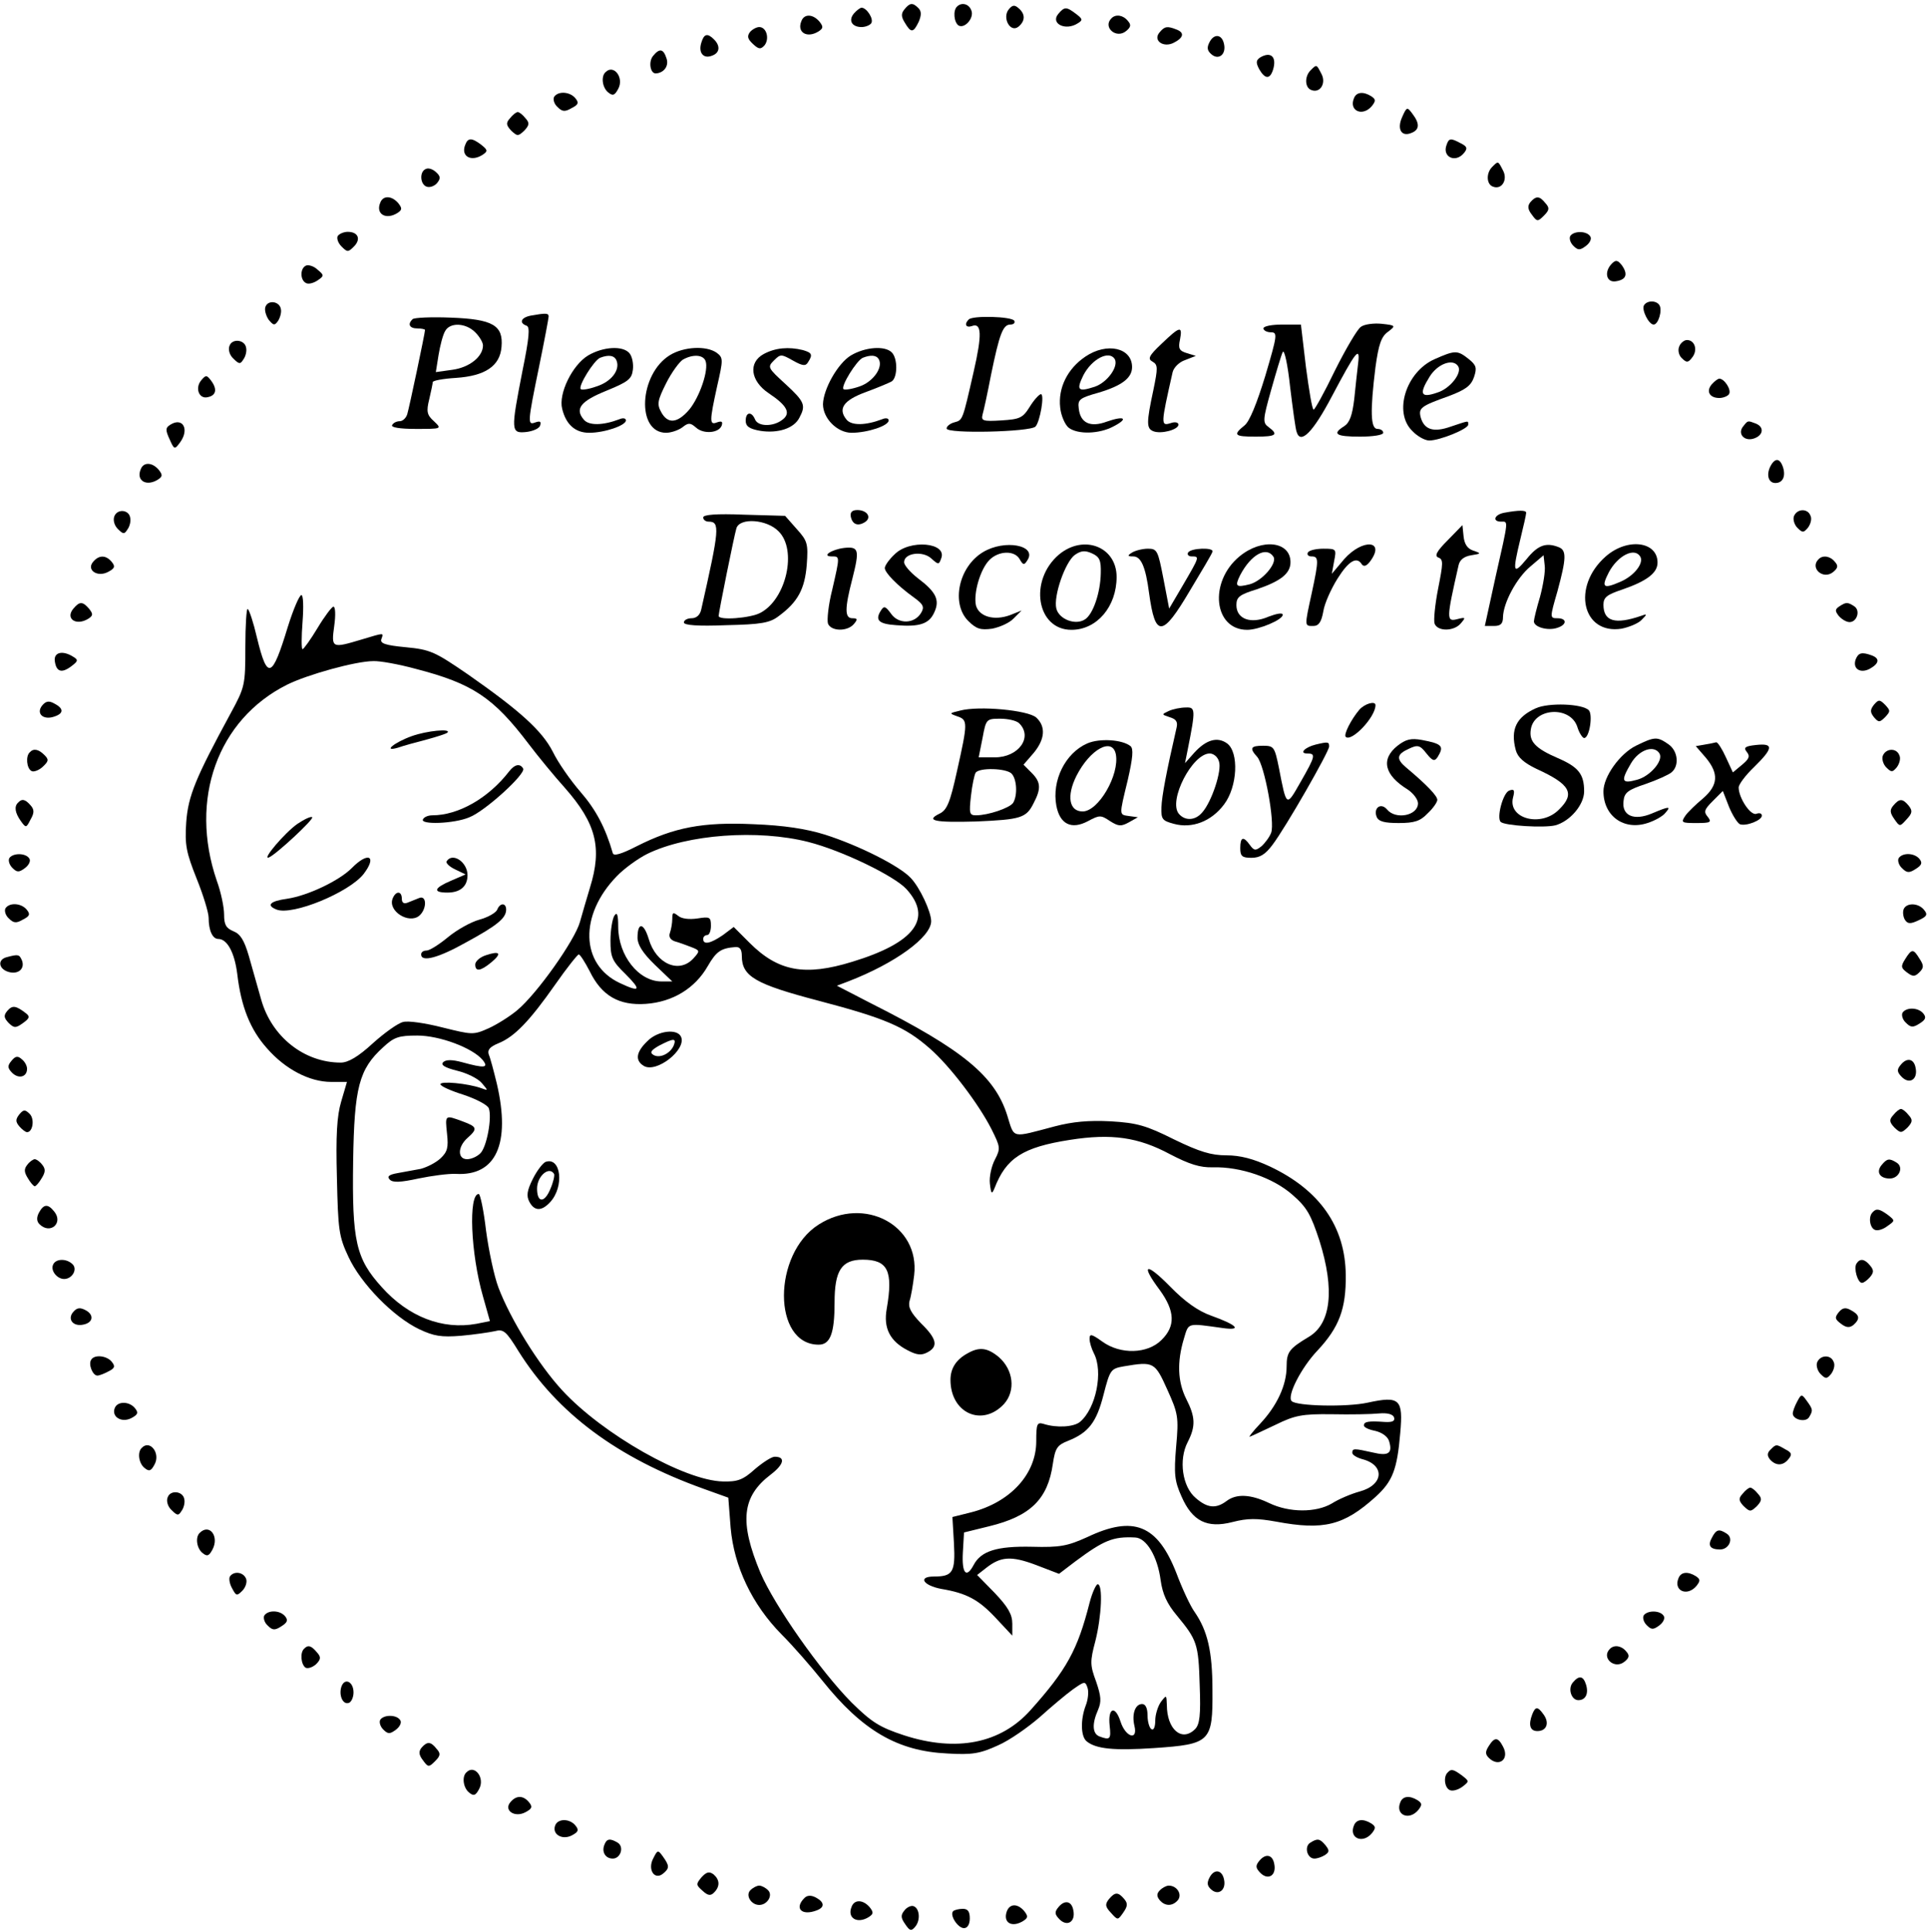 <?xml version="1.0" standalone="no"?>
<!DOCTYPE svg PUBLIC "-//W3C//DTD SVG 20010904//EN"
 "http://www.w3.org/TR/2001/REC-SVG-20010904/DTD/svg10.dtd">
<svg version="1.0" xmlns="http://www.w3.org/2000/svg"
 width="499pt" height="500pt" viewBox="0 0 499 500"
 preserveAspectRatio="xMidYMid meet">
<g transform="translate(0,500) scale(0.1,-0.1)"
fill="#000000" stroke="none">
<path d="M2341 4976 c-9 -11 -9 -19 1 -35 16 -27 22 -26 36 3 7 17 7 27 -1 35
-15 15 -22 14 -36 -3z"/>
<path d="M2477 4983 c-11 -10 -8 -41 4 -49 16 -9 41 20 33 39 -6 17 -25 22
-37 10z"/>
<path d="M2611 4976 c-18 -22 4 -62 25 -45 18 15 18 33 0 48 -10 9 -16 8 -25
-3z"/>
<path d="M2210 4965 c-15 -18 -5 -35 20 -35 10 0 22 5 25 10 7 11 -12 40 -25
40 -4 0 -13 -7 -20 -15z"/>
<path d="M2739 4964 c-21 -25 19 -45 51 -24 13 8 12 11 -5 24 -25 19 -30 19
-46 0z"/>
<path d="M2074 4945 c-12 -29 15 -45 45 -26 12 8 12 12 2 25 -17 20 -40 21
-47 1z"/>
<path d="M2877 4953 c-24 -23 12 -55 38 -33 12 10 13 16 4 26 -12 15 -31 18
-42 7z"/>
<path d="M1941 4917 c-8 -11 -6 -18 8 -31 15 -14 20 -14 30 -3 13 17 5 47 -14
47 -7 0 -18 -6 -24 -13z"/>
<path d="M3001 4916 c-18 -21 11 -41 38 -26 25 13 27 26 5 34 -23 9 -30 8 -43
-8z"/>
<path d="M1815 4889 c-8 -26 6 -42 28 -33 20 7 22 25 5 42 -17 17 -26 15 -33
-9z"/>
<path d="M3131 4892 c-8 -15 -7 -23 5 -33 18 -15 38 0 32 27 -5 25 -25 28 -37
6z"/>
<path d="M1690 4855 c-12 -15 -7 -45 7 -45 21 1 35 19 28 39 -8 25 -18 27 -35
6z"/>
<path d="M3261 4851 c-10 -7 -11 -13 -2 -30 15 -26 28 -27 36 -1 10 33 -6 48
-34 31z"/>
<path d="M3392 4818 c-16 -16 -15 -45 2 -51 23 -9 39 18 26 42 -13 25 -12 25
-28 9z"/>
<path d="M1567 4813 c-12 -11 -8 -40 7 -52 12 -10 17 -8 26 9 16 29 -12 65
-33 43z"/>
<path d="M1434 4749 c-3 -6 0 -18 9 -26 12 -12 19 -13 36 -3 18 9 20 14 10 26
-14 17 -45 19 -55 3z"/>
<path d="M3504 4745 c-13 -32 23 -48 47 -19 10 13 10 17 -2 25 -21 13 -39 11
-45 -6z"/>
<path d="M3629 4697 c-14 -31 -2 -52 24 -41 21 8 22 24 3 49 -14 19 -15 19
-27 -8z"/>
<path d="M1320 4694 c-11 -12 -10 -18 3 -32 16 -15 18 -15 34 0 13 14 14 20 3
32 -7 9 -16 16 -20 16 -4 0 -13 -7 -20 -16z"/>
<path d="M1204 4625 c-12 -30 16 -45 46 -25 13 9 12 12 -4 25 -25 19 -35 19
-42 0z"/>
<path d="M3744 4625 c-12 -31 23 -48 45 -21 10 12 8 17 -8 25 -26 14 -31 14
-37 -4z"/>
<path d="M3862 4568 c-16 -16 -15 -45 2 -51 23 -9 39 18 26 42 -13 25 -12 25
-28 9z"/>
<path d="M1103 4563 c-18 -6 -16 -40 1 -46 8 -3 20 1 27 9 10 12 9 18 -2 28
-8 8 -20 12 -26 9z"/>
<path d="M984 4475 c-12 -29 15 -45 45 -26 12 8 12 12 2 25 -17 20 -40 21 -47
1z"/>
<path d="M3961 4477 c-8 -10 -7 -19 4 -33 13 -18 15 -18 31 -2 14 14 15 20 4
32 -15 19 -24 20 -39 3z"/>
<path d="M874 4389 c-3 -6 1 -18 10 -27 15 -15 17 -15 32 0 19 19 11 38 -16
38 -10 0 -22 -5 -26 -11z"/>
<path d="M4064 4389 c-3 -6 0 -17 8 -25 12 -12 17 -12 32 -1 11 8 16 19 12 25
-9 15 -43 15 -52 1z"/>
<path d="M4172 4318 c-21 -21 -15 -50 10 -46 27 4 32 18 16 41 -11 14 -16 15
-26 5z"/>
<path d="M793 4313 c-17 -6 -17 -39 0 -46 7 -3 20 1 30 8 16 11 16 13 -1 27
-9 9 -23 13 -29 11z"/>
<path d="M687 4206 c-3 -8 1 -22 8 -33 13 -16 16 -16 25 -3 5 8 9 22 7 30 -3
20 -33 25 -40 6z"/>
<path d="M4255 4210 c-7 -11 12 -50 25 -50 12 0 23 37 15 50 -8 13 -32 13 -40
0z"/>
<path d="M1373 4183 c-25 -5 -30 -19 -10 -26 9 -3 7 -30 -11 -118 -30 -154
-30 -161 10 -157 17 2 34 9 36 17 3 10 0 12 -12 8 -21 -8 -21 -3 9 143 14 68
25 127 25 131 0 9 -8 9 -47 2z"/>
<path d="M1068 4174 c-14 -13 -8 -24 12 -24 11 0 20 -2 20 -4 0 -8 -41 -202
-46 -218 -3 -10 -12 -18 -19 -18 -8 0 -17 -4 -20 -10 -4 -6 19 -10 61 -10 68
0 68 0 47 20 -18 16 -20 25 -12 57 5 21 9 41 9 44 0 4 27 9 60 11 76 5 114 31
118 80 5 56 -22 72 -132 76 -50 2 -94 0 -98 -4z m162 -34 c11 -11 20 -26 20
-34 0 -29 -35 -57 -79 -63 l-43 -6 7 44 c4 24 11 52 17 62 12 23 53 22 78 -3z"/>
<path d="M2507 4173 c-12 -12 -7 -22 8 -17 26 10 27 -22 5 -118 -29 -127 -28
-125 -50 -131 -11 -3 -20 -10 -20 -16 0 -14 216 -9 230 5 12 13 24 84 14 84
-5 -1 -18 -15 -29 -33 -18 -29 -26 -32 -73 -35 -48 -3 -53 -1 -49 15 3 10 13
56 22 103 22 107 31 130 50 130 9 0 13 5 10 10 -7 11 -108 14 -118 3z"/>
<path d="M3522 4154 c-9 -6 -39 -57 -67 -113 -27 -56 -52 -101 -55 -101 -4 0
-12 50 -20 110 l-13 110 -48 0 c-27 0 -49 -4 -49 -10 0 -5 9 -10 19 -10 18 0
17 -7 -14 -112 -22 -72 -41 -119 -54 -129 -31 -25 -26 -29 29 -29 53 0 60 5
33 25 -15 11 -15 18 7 96 13 46 26 90 30 98 4 8 13 -33 19 -90 7 -57 14 -110
17 -117 10 -33 42 -1 91 92 62 117 74 133 68 85 -2 -19 -7 -60 -10 -92 -5 -42
-12 -61 -26 -70 -32 -20 -22 -27 41 -27 33 0 60 4 60 10 0 6 -7 10 -15 10 -18
0 -19 47 -5 160 8 58 15 79 32 91 21 16 21 17 -16 21 -20 2 -45 -1 -54 -8z"/>
<path d="M3006 4110 c-33 -31 -36 -39 -23 -46 14 -8 14 -16 2 -74 -18 -84 -18
-99 0 -106 20 -8 65 4 65 17 0 6 -9 8 -20 4 -26 -8 -26 -5 5 132 3 12 17 26
32 31 l28 11 -23 7 c-20 6 -23 12 -18 35 7 37 0 35 -48 -11z"/>
<path d="M594 4105 c-4 -9 0 -24 10 -33 15 -15 18 -15 26 -2 6 8 9 22 7 30 -3
21 -36 25 -43 5z"/>
<path d="M4346 4103 c-4 -9 -1 -23 7 -30 12 -12 16 -12 26 1 16 19 8 46 -13
46 -7 0 -17 -8 -20 -17z"/>
<path d="M1522 4080 c-41 -25 -77 -99 -67 -138 10 -41 34 -62 70 -62 40 0 95
19 95 32 0 6 -8 7 -17 3 -42 -16 -79 -17 -92 -1 -24 28 -8 48 59 75 56 23 65
30 68 54 2 16 -2 35 -9 43 -17 20 -68 17 -107 -6z m74 -14 c9 -24 -14 -54 -52
-66 -19 -7 -38 -10 -41 -7 -7 8 34 74 50 81 23 9 38 6 43 -8z"/>
<path d="M1734 4081 c-80 -49 -88 -201 -10 -201 12 0 31 6 42 14 16 13 21 12
36 -1 19 -17 59 -14 66 6 3 10 0 12 -12 8 -20 -8 -20 2 0 93 16 70 16 74 -1
87 -27 19 -85 16 -121 -6z m92 -15 c9 -23 -15 -93 -42 -126 -31 -36 -56 -38
-73 -6 -11 20 -9 30 13 74 14 28 34 55 43 61 26 15 53 13 59 -3z"/>
<path d="M1977 4084 c-41 -22 -35 -70 13 -102 48 -32 58 -52 34 -69 -24 -18
-63 -17 -70 2 -9 21 -24 19 -24 -4 0 -14 9 -21 38 -26 45 -7 87 6 101 34 17
32 14 41 -36 87 -46 42 -47 44 -30 61 17 17 19 17 49 0 25 -14 33 -15 39 -5
13 20 11 25 -13 32 -37 9 -71 6 -101 -10z"/>
<path d="M2202 4080 c-34 -21 -71 -87 -72 -126 0 -37 37 -74 74 -74 41 0 96
18 96 32 0 6 -8 7 -17 3 -42 -16 -79 -17 -92 -1 -23 28 -8 50 49 71 30 11 61
24 68 28 15 10 16 59 0 75 -18 18 -69 14 -106 -8z m72 -9 c13 -21 -14 -59 -49
-71 -20 -7 -39 -10 -42 -7 -7 8 34 74 50 81 20 8 35 7 41 -3z"/>
<path d="M2809 4077 c-46 -31 -71 -81 -65 -132 2 -21 13 -45 22 -52 24 -18 79
-16 115 3 41 21 30 29 -16 13 -43 -16 -69 -4 -73 34 -3 23 2 27 52 41 60 18
86 38 86 66 0 50 -65 65 -121 27z m76 -6 c11 -19 -19 -61 -52 -72 -43 -14 -48
-9 -29 30 22 42 66 65 81 42z"/>
<path d="M3712 4070 c-73 -33 -106 -137 -57 -185 13 -14 33 -25 44 -25 28 0
101 30 101 41 0 11 3 11 -45 -5 -45 -16 -69 -8 -78 24 -6 24 0 29 73 55 42 16
57 26 65 49 8 24 6 31 -14 47 -29 23 -35 23 -89 -1z m62 -18 c11 -17 -21 -58
-54 -68 -43 -15 -48 -4 -20 41 21 34 61 48 74 27z"/>
<path d="M521 4016 c-17 -20 -6 -49 16 -44 22 4 26 20 10 42 -12 16 -14 16
-26 2z"/>
<path d="M4430 4005 c-15 -18 -5 -35 20 -35 10 0 22 5 25 10 7 11 -12 40 -25
40 -4 0 -13 -7 -20 -15z"/>
<path d="M441 3901 c-13 -8 -13 -14 -2 -38 12 -27 13 -27 27 -8 25 34 7 66
-25 46z"/>
<path d="M4512 3897 c-16 -19 2 -40 27 -32 25 8 28 30 5 39 -21 8 -20 8 -32
-7z"/>
<path d="M4582 3793 c-11 -22 -5 -43 13 -43 19 0 27 17 20 40 -8 25 -21 26
-33 3z"/>
<path d="M364 3785 c-12 -29 15 -45 45 -26 12 8 12 12 2 25 -17 20 -40 21 -47
1z"/>
<path d="M296 3664 c-4 -10 0 -24 9 -33 14 -14 17 -14 25 -1 6 8 9 22 7 30 -3
21 -33 24 -41 4z"/>
<path d="M2202 3663 c4 -20 18 -26 37 -14 18 12 5 31 -20 31 -14 0 -19 -6 -17
-17z"/>
<path d="M3893 3673 c-26 -5 -31 -23 -8 -23 19 0 20 8 -14 -142 l-28 -128 24
0 c17 0 23 6 23 23 1 37 35 101 71 131 l34 29 3 -27 c2 -14 -4 -50 -12 -80 -9
-30 -16 -59 -16 -64 0 -15 36 -25 60 -17 26 8 26 25 1 25 -20 0 -20 1 0 70 23
85 24 106 3 114 -33 13 -54 5 -83 -31 -35 -42 -37 -35 -16 52 8 33 15 63 15
68 0 7 -19 7 -57 0z"/>
<path d="M4643 3664 c-3 -8 1 -22 9 -30 13 -13 16 -13 27 0 7 9 11 23 7 31 -7
20 -35 19 -43 -1z"/>
<path d="M1820 3661 c0 -6 6 -11 14 -11 30 0 28 -19 -19 -227 -3 -15 -13 -23
-25 -23 -11 0 -20 -5 -20 -11 0 -7 35 -10 109 -7 92 2 114 6 137 24 49 36 67
70 72 132 4 55 2 62 -26 93 l-30 34 -106 3 c-72 3 -106 0 -106 -7z m195 -36
c49 -48 20 -176 -47 -211 -26 -14 -108 -20 -108 -8 0 9 40 207 46 227 9 28 79
23 109 -8z"/>
<path d="M3747 3602 c-29 -29 -35 -41 -24 -45 13 -5 12 -15 -1 -81 -8 -41 -12
-82 -9 -90 8 -21 51 -20 68 1 13 15 12 16 -8 11 -30 -8 -30 -2 2 139 3 14 14
23 33 26 26 4 26 5 5 12 -15 5 -23 17 -25 37 l-3 29 -38 -39z"/>
<path d="M2185 3582 c-33 -4 -60 -22 -32 -22 21 0 21 1 1 -86 -10 -39 -14 -79
-11 -88 8 -20 50 -21 67 -1 10 12 10 15 -4 15 -20 0 -20 25 0 102 19 75 17 84
-21 80z"/>
<path d="M2315 3565 c-14 -13 -25 -29 -25 -35 0 -12 32 -45 75 -76 25 -18 28
-25 19 -40 -17 -29 -59 -30 -78 -2 -14 19 -18 21 -26 8 -16 -25 -6 -35 40 -38
61 -5 85 4 98 33 15 32 5 53 -43 89 -19 15 -35 33 -35 41 0 24 48 30 70 10 19
-17 20 -17 26 0 16 41 -82 50 -121 10z"/>
<path d="M2544 3571 c-63 -38 -83 -133 -38 -178 21 -21 32 -24 62 -20 20 4 45
15 56 27 l20 20 -30 -12 c-41 -15 -80 -4 -88 25 -7 31 11 94 35 118 24 24 65
25 78 2 9 -16 12 -16 20 -3 26 39 -59 55 -115 21z"/>
<path d="M2741 3565 c-79 -67 -58 -195 32 -195 66 0 117 60 117 137 0 78 -85
111 -149 58z m108 -49 c-1 -50 -20 -106 -41 -119 -24 -16 -67 0 -74 28 -8 32
23 121 48 139 16 11 26 12 44 4 20 -9 24 -18 23 -52z"/>
<path d="M3208 3560 c-80 -66 -67 -190 20 -190 30 0 92 26 92 39 0 6 -16 3
-37 -5 -46 -20 -83 -6 -83 30 0 21 8 27 53 41 62 21 87 41 87 70 0 54 -74 63
-132 15z m88 -1 c10 -17 -29 -62 -61 -71 -36 -9 -40 -6 -25 24 28 53 68 75 86
47z"/>
<path d="M3479 3553 l-32 -38 6 33 c6 31 6 32 -28 32 -18 0 -37 -4 -40 -10 -3
-5 1 -10 9 -10 19 0 20 -7 1 -95 -19 -87 -19 -85 4 -85 14 0 21 10 26 38 3 20
20 58 37 85 29 46 50 58 63 36 5 -6 12 -4 21 8 41 55 -19 60 -67 6z"/>
<path d="M4156 3560 c-89 -78 -61 -203 41 -187 20 4 44 14 52 23 15 15 14 16
-2 10 -67 -23 -97 -14 -97 29 0 19 9 26 48 39 64 22 92 43 92 70 0 55 -78 65
-134 16z m89 0 c11 -17 -16 -51 -52 -66 -44 -19 -49 -14 -29 25 23 43 66 65
81 41z"/>
<path d="M2930 3570 c-13 -8 -12 -10 3 -10 20 0 32 -26 41 -95 16 -116 34
-115 106 7 30 50 57 95 58 100 5 12 -56 10 -63 -2 -3 -5 1 -10 9 -10 21 0 21
0 -21 -72 l-37 -63 -15 78 c-14 72 -16 77 -40 77 -14 0 -33 -5 -41 -10z"/>
<path d="M241 3546 c-18 -21 11 -41 39 -26 17 9 19 14 9 26 -15 18 -33 18 -48
0z"/>
<path d="M4707 3553 c-24 -23 12 -55 38 -33 12 10 13 16 4 26 -12 15 -31 18
-42 7z"/>
<path d="M745 3378 c-41 -135 -53 -139 -80 -28 -9 39 -20 72 -24 74 -3 2 -6
-42 -6 -98 0 -99 -1 -104 -38 -172 -90 -166 -110 -213 -115 -282 -4 -59 0 -78
27 -146 17 -42 31 -88 31 -101 0 -33 10 -55 25 -55 23 0 42 -35 49 -90 10 -86
34 -145 77 -193 47 -54 110 -87 166 -87 l41 0 -15 -51 c-11 -37 -14 -88 -11
-197 3 -135 5 -152 30 -205 32 -69 116 -155 183 -187 38 -18 57 -21 108 -17
34 3 74 9 88 12 22 6 29 0 61 -52 101 -161 256 -276 479 -356 l64 -23 6 -78
c9 -100 55 -198 132 -276 30 -30 77 -84 105 -119 104 -130 195 -183 324 -189
65 -4 85 0 131 21 30 13 78 47 108 73 30 27 68 59 86 72 30 21 32 22 38 3 3
-10 1 -30 -5 -45 -14 -37 -13 -81 3 -93 24 -19 69 -24 174 -17 146 10 152 16
151 150 0 101 -13 154 -46 202 -11 15 -32 60 -47 100 -49 126 -111 151 -231
94 -51 -23 -70 -27 -143 -25 -91 2 -132 -11 -151 -47 -19 -36 -31 -22 -28 32
l3 52 65 16 c107 26 152 70 165 162 6 40 11 48 39 59 53 21 74 48 92 119 17
66 19 68 53 74 77 13 80 11 112 -60 28 -62 30 -71 23 -148 -6 -71 -4 -89 14
-129 28 -64 66 -83 132 -66 39 10 63 10 113 1 123 -23 175 -10 257 64 44 40
56 70 64 165 8 88 -1 97 -84 79 -54 -12 -185 -9 -197 4 -13 13 25 87 67 131
56 60 74 108 73 195 -1 125 -67 220 -196 281 -43 20 -77 29 -113 29 -39 0 -69
9 -135 41 -72 36 -96 43 -164 47 -58 3 -99 -1 -145 -13 -114 -30 -104 -33
-123 28 -32 102 -114 170 -352 290 l-89 46 29 11 c122 47 215 115 215 156 0
24 -29 87 -53 112 -29 31 -134 84 -222 112 -48 15 -106 24 -185 27 -131 6
-205 -8 -302 -57 -41 -21 -60 -26 -62 -18 -19 66 -44 113 -84 159 -26 30 -58
76 -71 103 -28 55 -86 107 -219 200 -86 59 -98 65 -162 71 -53 5 -67 10 -63
21 6 17 9 17 -51 -1 -77 -23 -79 -23 -71 35 4 28 3 50 -2 50 -4 0 -23 -25 -41
-55 -18 -30 -36 -55 -39 -55 -3 0 -3 32 0 70 3 40 2 70 -3 70 -5 0 -21 -37
-35 -82z m331 -109 c147 -38 201 -74 292 -194 25 -33 67 -84 94 -114 81 -92
97 -155 65 -258 -8 -27 -20 -67 -26 -89 -13 -47 -111 -186 -163 -229 -18 -15
-51 -36 -73 -46 -40 -18 -43 -17 -120 2 -43 11 -89 18 -102 14 -13 -3 -48 -28
-78 -55 -38 -35 -64 -50 -83 -50 -95 0 -179 67 -206 163 -9 31 -23 82 -32 113
-12 41 -22 57 -40 64 -19 8 -24 17 -24 43 0 19 -8 58 -19 88 -72 210 2 417
182 507 52 26 178 61 223 61 16 1 66 -8 110 -20z m1016 -448 c87 -22 223 -88
254 -122 69 -76 21 -139 -140 -188 -123 -38 -192 -25 -266 49 l-41 41 -28 -21
c-32 -22 -51 -26 -51 -10 0 6 5 10 10 10 6 0 10 11 10 24 0 23 -3 24 -35 19
-21 -3 -41 -1 -50 7 -13 10 -15 9 -15 -8 0 -11 -3 -27 -6 -36 -4 -10 1 -18 12
-22 11 -3 30 -10 43 -15 23 -9 23 -10 6 -29 -37 -41 -97 -15 -116 50 -13 43
-29 44 -29 3 0 -18 14 -40 45 -70 l45 -43 -28 0 c-59 0 -112 67 -112 142 0 31
-3 39 -10 28 -5 -8 -10 -37 -10 -64 0 -43 4 -53 39 -87 42 -42 38 -48 -15 -23
-102 48 -105 176 -8 276 19 20 55 46 79 58 104 51 287 64 417 31z m-172 -295
c0 -53 35 -73 199 -116 171 -45 223 -67 287 -123 52 -45 127 -144 160 -209 23
-46 24 -50 9 -79 -9 -17 -15 -45 -13 -62 3 -27 5 -29 12 -12 30 78 73 106 195
125 108 17 177 7 259 -37 50 -26 78 -35 111 -34 72 2 156 -27 206 -71 38 -33
48 -52 70 -119 40 -127 30 -215 -28 -249 -50 -30 -57 -39 -57 -76 0 -49 -25
-102 -68 -148 -20 -21 -32 -37 -27 -34 6 2 35 16 67 31 49 24 68 28 145 27 48
-1 103 0 122 2 22 2 36 -2 39 -10 3 -10 -4 -13 -24 -12 -42 3 -54 1 -54 -9 0
-5 13 -11 29 -14 17 -4 32 -14 36 -26 10 -32 -1 -40 -42 -30 -49 11 -53 11
-53 -1 0 -5 11 -12 25 -16 60 -15 57 -67 -6 -84 -22 -6 -55 -20 -72 -31 -41
-24 -110 -24 -162 1 -48 23 -85 25 -111 5 -27 -20 -49 -18 -79 8 -35 29 -45
99 -21 145 21 41 20 65 -4 112 -22 44 -24 95 -6 155 13 43 7 41 101 28 51 -7
37 8 -30 32 -34 12 -68 36 -107 76 -63 64 -77 58 -26 -10 39 -54 41 -93 4
-129 -36 -36 -106 -38 -153 -4 -28 20 -33 21 -33 7 0 -9 5 -25 11 -37 25 -47
6 -143 -36 -178 -16 -13 -60 -16 -94 -5 -17 5 -19 0 -19 -45 0 -85 -67 -158
-169 -184 l-48 -12 4 -68 c4 -75 -3 -86 -52 -86 -42 0 -28 -23 19 -32 66 -11
97 -28 141 -75 l43 -46 0 31 c0 24 -11 43 -45 79 l-46 47 23 18 c38 30 65 32
129 8 l60 -23 42 32 c74 55 98 65 155 62 29 -1 58 -49 66 -111 5 -35 16 -60
42 -91 52 -63 56 -73 59 -180 3 -78 0 -102 -12 -114 -34 -34 -73 -1 -73 63 -1
26 -1 26 -15 8 -8 -11 -15 -33 -15 -49 0 -16 -4 -26 -10 -22 -5 3 -10 19 -10
36 0 18 -5 29 -14 29 -18 0 -27 -26 -20 -56 10 -40 -23 -30 -36 11 -14 43 -33
35 -28 -11 4 -35 1 -38 -26 -28 -19 7 -20 33 -4 69 9 21 8 35 -5 73 -16 43
-16 52 -2 105 16 63 20 147 6 147 -4 0 -14 -21 -21 -48 -31 -122 -59 -173
-153 -278 -77 -86 -191 -109 -327 -65 -64 21 -84 34 -136 85 -81 82 -199 250
-236 336 -55 132 -48 197 27 254 34 26 39 46 10 46 -8 0 -31 -15 -51 -32 -31
-28 -45 -33 -83 -32 -99 2 -311 122 -416 236 -61 66 -134 184 -165 266 -11 29
-25 95 -32 147 -6 52 -15 95 -19 95 -27 0 -21 -154 11 -265 l18 -64 -35 -7
c-88 -16 -176 18 -245 95 -67 74 -77 119 -74 326 3 191 15 238 78 295 28 26
40 30 88 30 58 0 143 -32 169 -63 17 -21 5 -22 -53 -6 -26 7 -42 7 -49 0 -7
-7 4 -14 36 -22 25 -6 54 -20 64 -32 17 -20 17 -20 -2 -13 -34 12 -105 19
-105 10 0 -5 27 -17 59 -27 33 -11 62 -26 66 -35 9 -23 -5 -101 -22 -117 -8
-8 -23 -15 -34 -15 -25 0 -25 32 1 55 27 24 25 29 -13 43 -46 17 -45 17 -40
-32 4 -36 1 -47 -17 -64 -13 -12 -36 -23 -51 -27 -16 -3 -43 -8 -60 -11 -23
-4 -28 -9 -20 -17 8 -8 28 -7 74 3 34 7 78 13 97 12 104 -6 142 78 106 233 -8
33 -17 67 -21 76 -4 12 3 20 25 29 42 17 81 58 147 152 30 43 58 78 61 78 4
-1 16 -20 28 -43 31 -64 76 -90 146 -85 69 5 127 40 160 98 22 38 34 46 71 49
12 1 17 -6 17 -23z"/>
<path d="M1066 3095 c-45 -16 -77 -42 -36 -30 14 5 47 14 74 21 26 7 51 15 54
18 11 11 -53 5 -92 -9z"/>
<path d="M1318 3004 c-54 -70 -132 -114 -199 -114 -10 0 -21 -4 -24 -10 -10
-15 81 -12 120 5 41 16 147 113 139 126 -8 14 -22 11 -36 -7z"/>
<path d="M770 2868 c-33 -23 -94 -95 -74 -87 18 7 117 99 112 104 -3 3 -20 -5
-38 -17z"/>
<path d="M910 2753 c-32 -32 -113 -71 -167 -79 -44 -6 -55 -17 -27 -28 41 -16
187 44 225 92 36 47 12 59 -31 15z"/>
<path d="M1156 2771 c-3 -4 7 -14 22 -21 l27 -13 -37 -16 c-45 -19 -49 -31
-10 -31 33 0 52 16 52 45 0 34 -39 60 -54 36z"/>
<path d="M1016 2674 c-12 -32 42 -66 69 -44 20 17 20 54 0 46 -8 -3 -22 -9
-30 -12 -10 -4 -15 0 -15 10 0 21 -16 21 -24 0z"/>
<path d="M1287 2646 c-3 -8 -24 -20 -46 -26 -22 -6 -58 -26 -81 -45 -23 -19
-48 -35 -56 -35 -8 0 -14 -4 -14 -10 0 -21 45 -9 116 31 81 44 104 63 104 85
0 18 -16 18 -23 0z"/>
<path d="M1258 2528 c-16 -5 -28 -16 -28 -24 0 -19 13 -18 41 5 29 24 23 31
-13 19z"/>
<path d="M1675 2305 c-29 -28 -32 -50 -8 -64 33 -18 109 42 96 75 -9 23 -61
17 -88 -11z m69 -10 c-9 -22 -37 -35 -53 -25 -10 6 -6 12 15 24 37 19 45 20
38 1z"/>
<path d="M1412 1993 c-7 -3 -22 -22 -33 -44 -15 -30 -17 -44 -9 -59 13 -25 32
-25 54 -1 37 40 28 118 -12 104z m22 -31 c2 -4 -2 -22 -10 -40 -15 -36 -34
-35 -34 2 0 32 31 59 44 38z"/>
<path d="M2119 1831 c-120 -76 -120 -311 0 -311 30 0 41 30 41 109 0 83 18
111 73 111 65 0 79 -29 62 -127 -9 -50 8 -84 55 -108 23 -12 35 -13 50 -5 29
15 25 35 -16 75 -27 28 -34 42 -30 58 4 12 9 42 12 67 15 129 -129 206 -247
131z"/>
<path d="M2505 1498 c-30 -16 -45 -39 -45 -69 0 -87 83 -123 139 -62 30 34 24
88 -14 121 -29 24 -50 27 -80 10z"/>
<path d="M190 3425 c-22 -26 7 -46 39 -26 12 8 12 12 2 25 -17 20 -25 20 -41
1z"/>
<path d="M4761 3431 c-12 -8 -12 -12 -2 -25 8 -9 20 -16 28 -16 19 0 29 30 12
41 -17 11 -21 11 -38 0z"/>
<path d="M142 3288 c4 -27 18 -31 43 -12 17 13 18 16 5 24 -28 18 -52 12 -48
-12z"/>
<path d="M4803 3294 c-9 -24 11 -38 36 -25 25 14 27 27 5 35 -25 9 -34 7 -41
-10z"/>
<path d="M109 3174 c-16 -20 2 -38 30 -29 26 8 27 21 2 34 -14 8 -22 7 -32 -5z"/>
<path d="M4850 3176 c-10 -13 -10 -19 0 -32 12 -14 15 -14 29 0 14 15 14 17 0
32 -14 14 -17 14 -29 0z"/>
<path d="M3518 3163 c-21 -25 -41 -64 -35 -70 15 -14 77 51 77 82 0 12 -28 4
-42 -12z"/>
<path d="M3975 3167 c-51 -23 -66 -55 -52 -108 5 -19 21 -33 54 -49 88 -40
100 -64 58 -105 -46 -47 -133 -24 -119 31 5 19 3 23 -10 18 -16 -6 -33 -70
-22 -81 10 -10 112 -16 141 -9 38 10 75 53 75 88 0 45 -15 63 -68 86 -58 25
-75 43 -70 74 8 56 101 62 120 8 5 -17 14 -30 18 -30 14 0 23 61 12 72 -17 17
-104 20 -137 5z"/>
<path d="M2485 3161 c-29 -7 -29 -7 -7 -15 27 -9 27 -16 -1 -141 -18 -82 -26
-102 -46 -111 -36 -18 -12 -23 95 -20 116 5 130 9 149 47 20 38 19 55 -5 79
l-21 21 26 30 c30 36 32 69 7 92 -21 19 -148 31 -197 18z m153 -33 c36 -36 -2
-88 -63 -88 l-42 0 10 50 c9 49 10 50 46 50 20 0 42 -5 49 -12z m-20 -130 c14
-14 16 -57 4 -76 -9 -13 -64 -32 -96 -32 -17 0 -18 5 -13 50 3 28 9 55 12 60
9 14 79 12 93 -2z"/>
<path d="M3025 3160 c-19 -9 -19 -9 2 -16 17 -5 22 -12 18 -28 -26 -113 -38
-176 -39 -205 -1 -31 2 -35 32 -43 47 -13 97 6 130 50 35 46 39 135 8 158 -25
18 -54 10 -85 -24 l-24 -27 7 35 c21 105 20 110 -5 109 -13 0 -33 -4 -44 -9z
m130 -131 c8 -23 -19 -104 -43 -131 -18 -22 -45 -23 -61 -4 -28 34 35 156 80
156 10 0 21 -9 24 -21z"/>
<path d="M2814 3076 c-57 -25 -92 -96 -80 -161 9 -48 39 -63 82 -40 30 16 33
16 57 0 22 -14 29 -14 49 -3 l23 13 -22 3 c-27 4 -27 -1 -4 94 13 57 15 80 7
87 -21 17 -80 21 -112 7z m74 -28 c10 -53 -45 -148 -86 -148 -35 0 -42 40 -16
92 35 69 93 101 102 56z"/>
<path d="M3617 3070 c-44 -35 -34 -76 26 -113 15 -10 27 -26 27 -36 0 -32 -58
-43 -80 -16 -16 19 -36 4 -27 -19 5 -12 20 -16 57 -16 41 0 56 5 75 25 14 13
25 29 25 35 0 10 -26 38 -81 84 -26 22 -24 34 7 48 23 11 29 10 46 -12 16 -20
21 -21 29 -9 17 28 12 34 -41 44 -28 5 -41 2 -63 -15z"/>
<path d="M4234 3070 c-42 -21 -84 -80 -84 -118 0 -64 53 -102 114 -82 19 6 40
18 46 26 16 18 11 18 -34 -1 -47 -20 -79 -6 -74 32 2 22 12 29 57 44 29 10 60
24 67 30 21 17 17 56 -8 73 -29 20 -35 20 -84 -4z m61 -20 c11 -18 -24 -59
-58 -68 -40 -11 -43 -4 -16 42 21 36 60 49 74 26z"/>
<path d="M3405 3073 c-28 -7 -43 -23 -22 -23 23 0 22 -6 -17 -74 -37 -65 -36
-66 -56 37 -11 54 -13 57 -41 57 -32 0 -36 -6 -15 -29 19 -22 46 -169 36 -196
-4 -11 -16 -27 -25 -35 -15 -12 -19 -12 -30 3 -17 24 -25 21 -25 -8 0 -21 5
-25 29 -25 22 0 36 9 54 33 35 46 147 242 147 255 0 12 -2 13 -35 5z"/>
<path d="M4412 3073 l-23 -4 26 -30 c34 -41 32 -71 -7 -105 -18 -15 -39 -35
-46 -45 -12 -18 -10 -19 29 -19 36 0 40 2 29 16 -11 13 -9 19 13 41 l26 26 16
-41 c9 -22 22 -42 28 -45 16 -6 57 10 57 22 0 6 -6 8 -14 5 -15 -6 -46 41 -46
68 0 8 18 32 40 53 50 49 51 62 5 57 -29 -3 -33 -7 -24 -18 9 -11 6 -18 -12
-33 l-24 -20 -18 39 c-10 22 -21 39 -25 39 -4 -1 -17 -4 -30 -6z"/>
<path d="M77 3053 c-11 -10 -8 -41 4 -48 5 -4 19 1 29 10 16 15 17 19 5 31
-15 15 -28 18 -38 7z"/>
<path d="M4873 3044 c-3 -8 1 -22 9 -30 13 -13 16 -13 27 0 7 9 11 23 7 31 -7
20 -35 19 -43 -1z"/>
<path d="M47 2923 c-11 -10 -8 -27 7 -48 13 -18 14 -18 25 4 10 17 10 26 0 37
-13 15 -22 18 -32 7z"/>
<path d="M4900 2915 c-9 -11 -9 -18 3 -35 14 -20 14 -20 32 0 15 16 15 22 5
35 -16 19 -24 19 -40 0z"/>
<path d="M24 2779 c-3 -6 0 -17 8 -25 12 -12 17 -12 32 -1 11 8 16 19 12 25
-9 15 -43 15 -52 1z"/>
<path d="M4914 2779 c-3 -6 0 -18 9 -26 12 -12 18 -13 35 -2 16 10 18 16 10
26 -13 16 -44 17 -54 2z"/>
<path d="M14 2649 c-3 -6 0 -18 9 -26 12 -12 19 -13 36 -3 18 9 20 14 10 26
-14 17 -45 19 -55 3z"/>
<path d="M4927 2647 c-3 -8 -1 -20 3 -27 7 -11 14 -12 35 -2 22 10 25 15 15
27 -15 19 -46 19 -53 2z"/>
<path d="M4931 2518 c-12 -19 -11 -23 5 -35 15 -11 20 -11 32 1 11 11 12 17 0
35 -16 26 -20 26 -37 -1z"/>
<path d="M18 2523 c-25 -6 -22 -30 3 -38 25 -8 44 7 36 29 -7 16 -9 17 -39 9z"/>
<path d="M19 2384 c-10 -12 -9 -18 3 -31 14 -14 19 -14 37 -1 17 12 19 17 9
25 -27 21 -36 22 -49 7z"/>
<path d="M4924 2379 c-3 -6 0 -18 9 -26 12 -12 18 -13 35 -2 16 10 18 16 10
26 -13 16 -44 17 -54 2z"/>
<path d="M30 2255 c-11 -13 -11 -19 2 -32 17 -16 38 -10 38 11 0 8 -6 19 -14
25 -10 9 -16 8 -26 -4z"/>
<path d="M4920 2245 c-11 -13 -11 -19 3 -33 20 -19 41 -5 35 24 -4 24 -22 28
-38 9z"/>
<path d="M50 2116 c-10 -13 -10 -19 0 -31 7 -8 16 -15 20 -15 15 0 20 34 7 47
-12 12 -16 12 -27 -1z"/>
<path d="M4900 2114 c-11 -12 -10 -18 3 -32 16 -15 18 -15 34 0 13 14 14 20 3
32 -7 9 -16 16 -20 16 -4 0 -13 -7 -20 -16z"/>
<path d="M71 1986 c-9 -11 -9 -19 1 -35 7 -12 15 -21 18 -21 3 0 11 9 18 21
10 16 10 24 1 35 -6 8 -15 14 -19 14 -4 0 -13 -6 -19 -14z"/>
<path d="M4870 1985 c-15 -18 -5 -35 21 -35 24 0 37 29 18 41 -19 12 -25 11
-39 -6z"/>
<path d="M101 1862 c-7 -13 -6 -23 1 -30 28 -28 63 3 38 33 -16 20 -27 19 -39
-3z"/>
<path d="M4847 1863 c-12 -11 -8 -41 6 -46 7 -3 22 2 32 10 20 14 20 14 1 29
-22 16 -30 17 -39 7z"/>
<path d="M137 1726 c-6 -15 11 -36 29 -36 21 0 35 25 22 38 -16 16 -45 15 -51
-2z"/>
<path d="M4805 1730 c-8 -12 3 -50 14 -50 5 0 14 7 21 15 10 12 10 18 0 30
-14 17 -26 19 -35 5z"/>
<path d="M189 1604 c-15 -18 0 -38 27 -32 25 5 28 25 6 37 -15 8 -23 7 -33 -5z"/>
<path d="M4759 1604 c-11 -14 -10 -18 6 -30 13 -10 22 -11 32 -3 18 16 16 26
-6 38 -14 8 -22 7 -32 -5z"/>
<path d="M236 1481 c-8 -12 4 -41 16 -41 5 0 18 5 29 11 16 8 18 13 8 25 -13
16 -45 19 -53 5z"/>
<path d="M4703 1474 c-3 -8 1 -22 9 -30 13 -13 16 -13 27 0 7 9 11 23 7 31 -7
20 -35 19 -43 -1z"/>
<path d="M4651 1372 c-6 -11 -11 -25 -11 -30 0 -16 33 -24 42 -10 11 18 10 21
-6 43 -13 18 -14 18 -25 -3z"/>
<path d="M297 1356 c-9 -23 18 -39 43 -26 17 9 19 14 9 26 -15 18 -45 18 -52
0z"/>
<path d="M367 1253 c-12 -11 -8 -40 7 -52 12 -10 17 -8 26 9 16 29 -12 65 -33
43z"/>
<path d="M4582 1248 c-8 -8 -9 -15 -1 -25 15 -17 34 -17 48 1 10 12 8 17 -8
25 -24 14 -24 14 -39 -1z"/>
<path d="M4510 1134 c-11 -12 -10 -18 3 -32 16 -15 18 -15 34 0 13 14 14 20 3
32 -7 9 -16 16 -20 16 -4 0 -13 -7 -20 -16z"/>
<path d="M434 1125 c-4 -9 0 -24 10 -33 15 -15 18 -15 26 -2 6 8 9 22 7 30 -3
21 -36 25 -43 5z"/>
<path d="M517 1033 c-12 -11 -8 -40 7 -52 12 -10 17 -8 26 9 18 34 -8 68 -33
43z"/>
<path d="M4431 1021 c-12 -21 -5 -31 21 -31 23 0 36 29 17 41 -20 13 -27 11
-38 -10z"/>
<path d="M595 920 c-3 -5 -1 -19 6 -31 10 -19 12 -20 26 -6 9 9 13 23 10 31
-7 18 -32 21 -42 6z"/>
<path d="M4344 915 c-13 -32 23 -48 47 -19 10 13 10 17 -2 25 -21 13 -39 11
-45 -6z"/>
<path d="M684 819 c-3 -6 0 -18 9 -26 12 -12 18 -13 35 -2 16 10 18 16 10 26
-13 16 -44 17 -54 2z"/>
<path d="M4254 819 c-3 -6 0 -17 8 -25 12 -12 17 -12 32 -1 11 8 16 19 12 25
-9 15 -43 15 -52 1z"/>
<path d="M787 733 c-11 -10 -8 -41 4 -49 6 -3 18 1 27 9 13 13 13 19 2 31 -14
17 -23 20 -33 9z"/>
<path d="M4167 733 c-24 -23 12 -55 38 -33 12 10 13 16 4 26 -12 15 -31 18
-42 7z"/>
<path d="M4071 646 c-14 -16 -4 -46 14 -46 19 0 27 17 20 40 -7 23 -18 25 -34
6z"/>
<path d="M884 636 c-8 -22 3 -49 19 -43 6 2 12 14 12 27 0 27 -22 39 -31 16z"/>
<path d="M3966 564 c-11 -28 -6 -44 13 -44 24 0 32 21 16 43 -15 21 -21 21
-29 1z"/>
<path d="M984 549 c-3 -6 0 -17 8 -25 12 -12 17 -12 32 -1 11 8 16 19 12 25
-9 15 -43 15 -52 1z"/>
<path d="M3853 481 c-9 -14 -9 -21 0 -30 26 -26 55 -4 37 29 -13 25 -22 25
-37 1z"/>
<path d="M1091 477 c-8 -10 -7 -19 4 -33 13 -18 15 -18 31 -2 14 14 15 20 4
32 -15 19 -24 20 -39 3z"/>
<path d="M1207 413 c-12 -11 -8 -40 7 -52 12 -10 17 -8 26 9 16 29 -12 65 -33
43z"/>
<path d="M3747 413 c-12 -11 -8 -41 6 -46 7 -3 21 1 32 9 18 14 18 14 -1 29
-22 16 -28 18 -37 8z"/>
<path d="M1321 336 c-18 -21 11 -41 39 -26 17 9 19 14 9 26 -15 18 -33 18 -48
0z"/>
<path d="M3624 335 c-13 -32 23 -48 47 -19 10 13 10 17 -2 25 -21 13 -39 11
-45 -6z"/>
<path d="M1437 276 c-9 -23 18 -39 43 -26 17 9 19 14 9 26 -15 18 -45 18 -52
0z"/>
<path d="M3504 275 c-13 -32 23 -48 47 -19 10 13 10 17 -2 25 -21 13 -39 11
-45 -6z"/>
<path d="M1564 225 c-7 -18 3 -35 22 -35 20 0 30 30 13 41 -20 12 -29 11 -35
-6z"/>
<path d="M3391 231 c-16 -10 -8 -41 11 -41 7 0 19 4 27 9 12 8 12 12 2 25 -15
18 -21 19 -40 7z"/>
<path d="M1691 191 c-16 -29 3 -58 25 -40 17 14 17 20 0 44 -13 18 -14 18 -25
-4z"/>
<path d="M3260 185 c-11 -13 -11 -19 3 -33 20 -19 41 -5 35 24 -4 24 -22 28
-38 9z"/>
<path d="M1816 142 c-15 -18 -15 -20 2 -35 14 -13 21 -14 30 -5 16 16 15 33
-1 47 -11 8 -18 7 -31 -7z"/>
<path d="M3131 142 c-8 -15 -7 -23 5 -33 18 -15 38 0 32 27 -5 25 -25 28 -37
6z"/>
<path d="M1942 108 c-13 -13 2 -38 23 -38 21 0 36 25 23 38 -7 7 -17 12 -23
12 -6 0 -16 -5 -23 -12z"/>
<path d="M3002 108 c-8 -8 -9 -15 -1 -25 14 -17 34 -17 48 0 11 15 -3 37 -24
37 -6 0 -16 -5 -23 -12z"/>
<path d="M2082 88 c-27 -27 -7 -47 32 -32 21 8 20 21 -2 33 -13 7 -23 6 -30
-1z"/>
<path d="M2870 85 c-10 -13 -10 -19 5 -35 18 -20 18 -20 32 0 12 17 12 24 3
35 -16 19 -24 19 -40 0z"/>
<path d="M2204 65 c-12 -29 15 -45 45 -26 12 8 12 12 2 25 -17 20 -40 21 -47
1z"/>
<path d="M2740 65 c-11 -13 -11 -19 3 -33 20 -19 41 -5 35 24 -4 24 -22 28
-38 9z"/>
<path d="M2341 56 c-10 -12 -10 -19 2 -36 12 -18 16 -18 26 -6 14 17 11 48 -5
53 -6 2 -17 -3 -23 -11z"/>
<path d="M2606 54 c-11 -30 13 -44 43 -25 12 8 12 12 2 25 -17 20 -37 20 -45
0z"/>
<path d="M2467 54 c-10 -10 12 -44 28 -44 9 0 15 10 15 25 0 18 -5 25 -18 25
-10 0 -22 -3 -25 -6z"/>
</g>
</svg>
